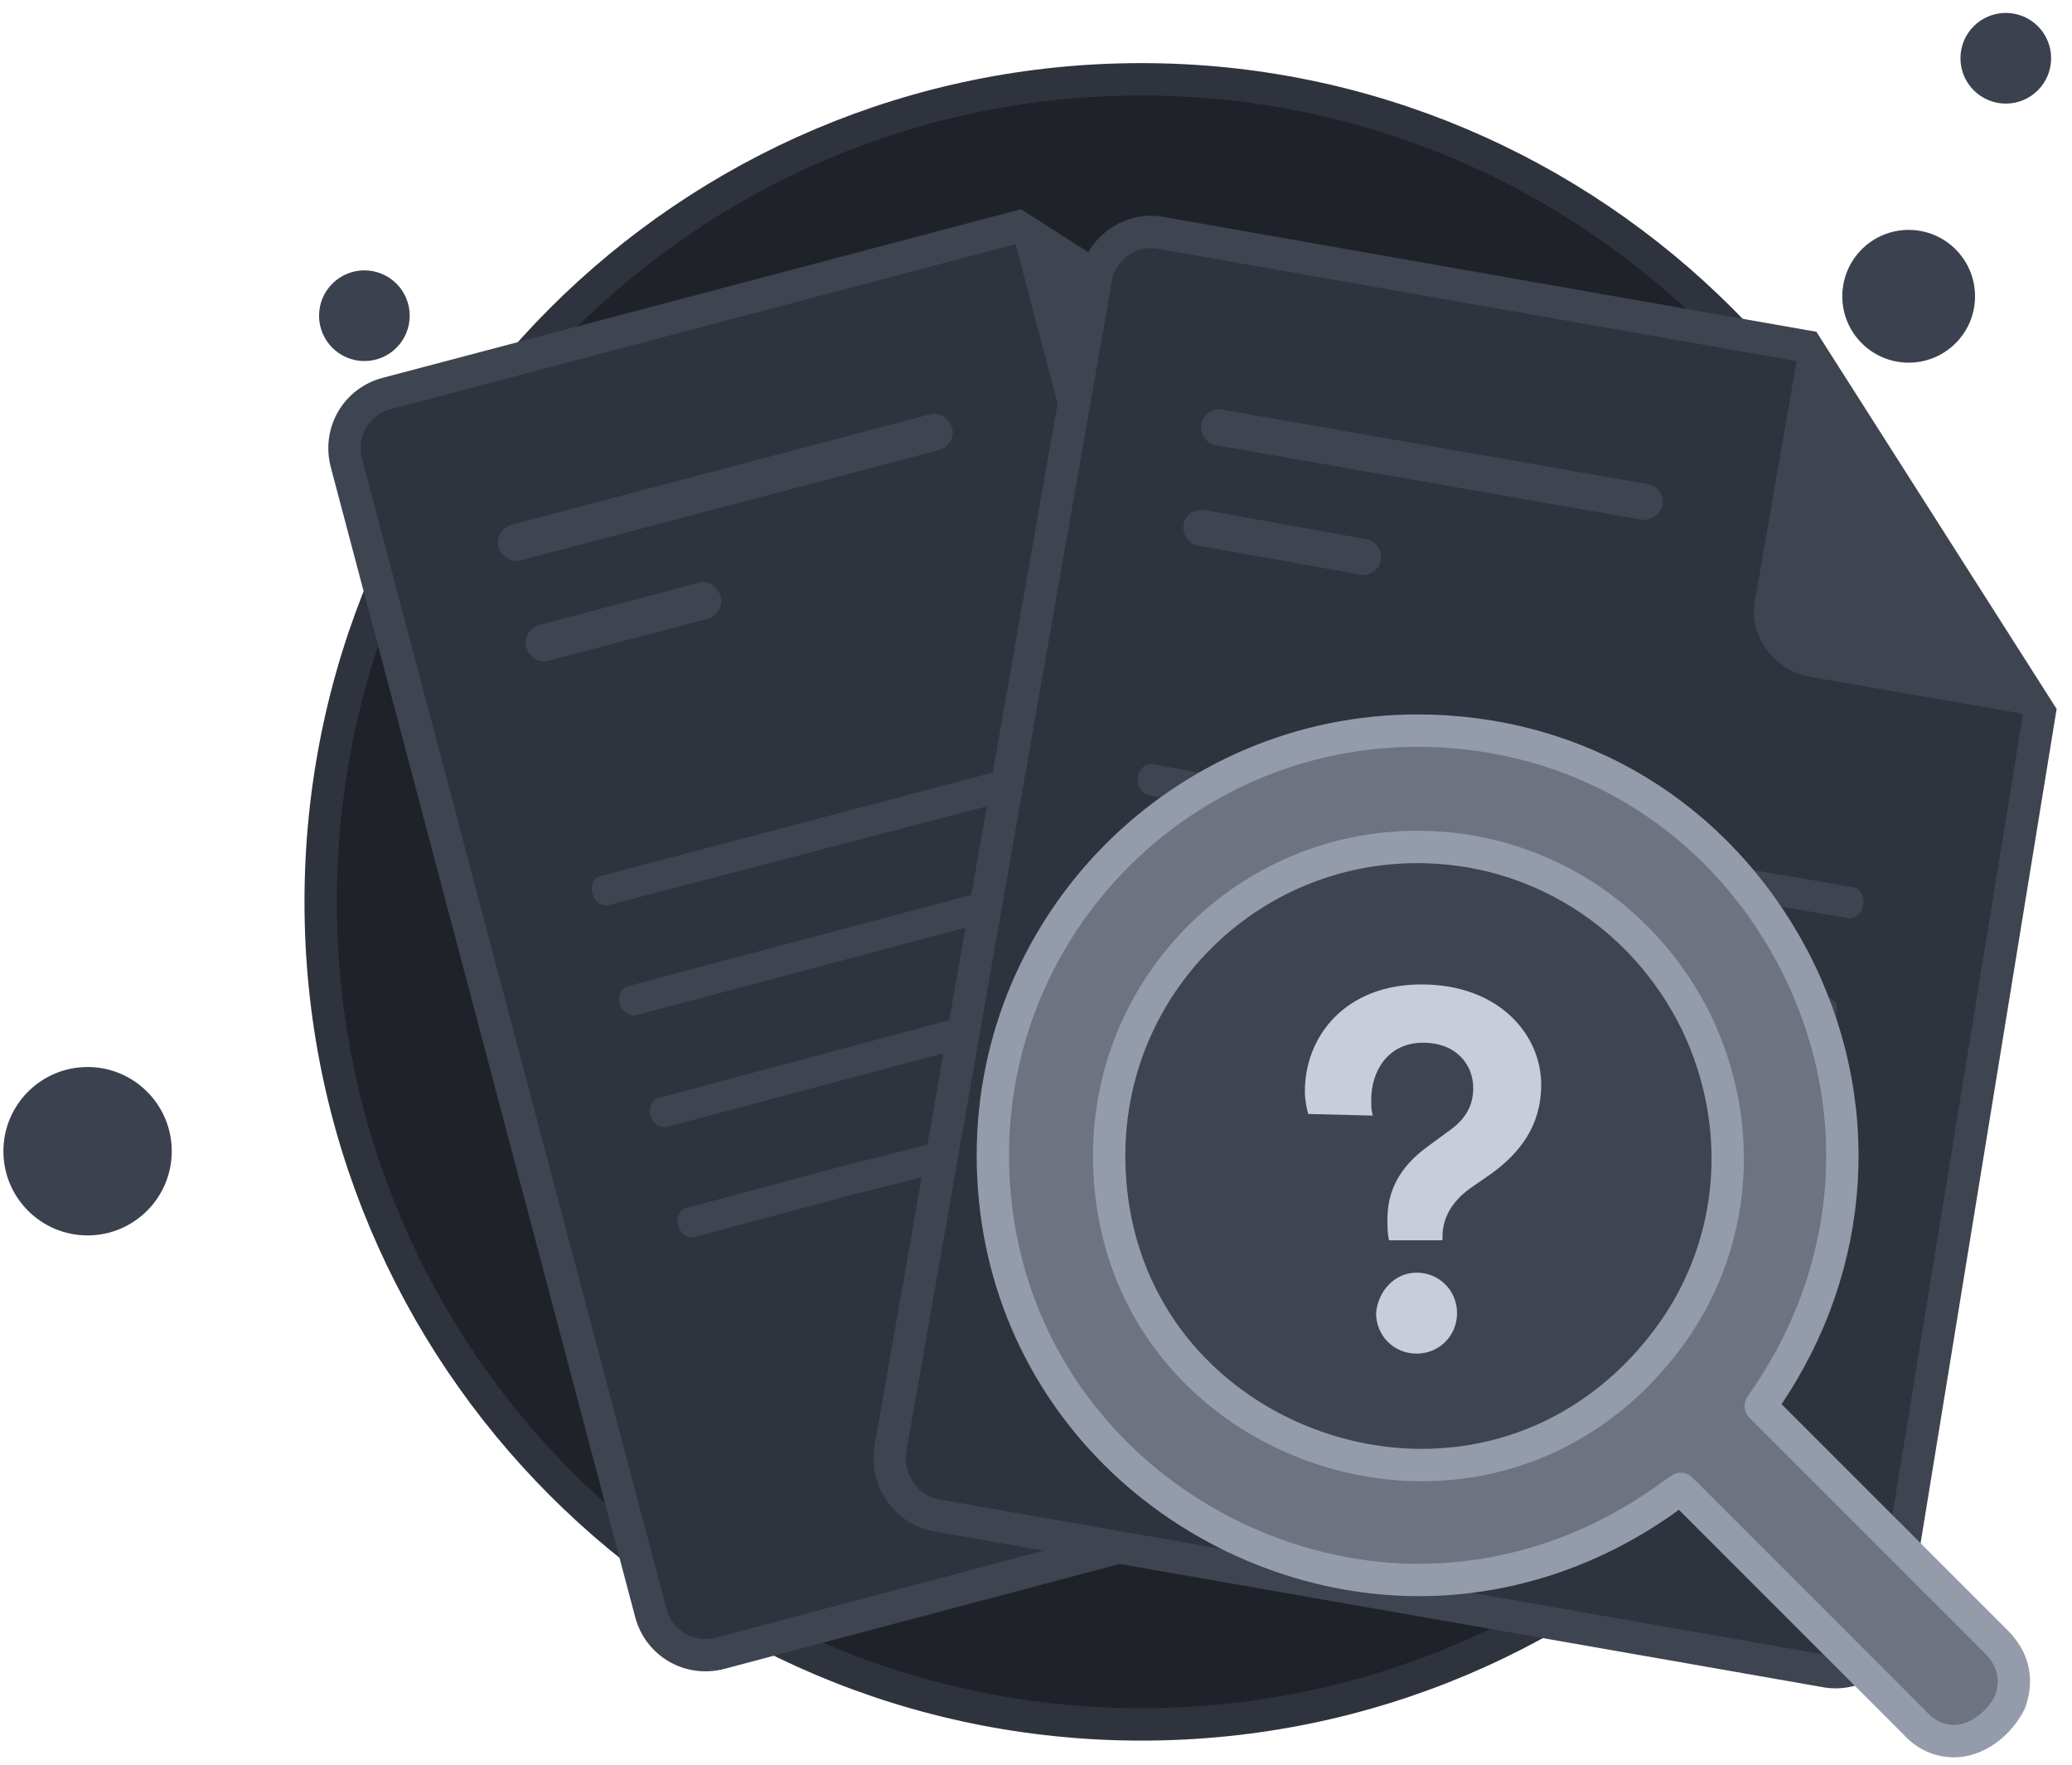 <svg width="128" height="109" viewBox="0 0 128 109" fill="none" xmlns="http://www.w3.org/2000/svg">
<path d="M70.51 106.498C98.51 106.498 121.21 83.798 121.21 55.698C121.21 27.598 98.41 4.898 70.51 4.898C42.51 4.898 19.81 27.598 19.81 55.698C19.81 83.798 42.51 106.498 70.51 106.498Z" fill="#1F2229" stroke="#2E333D" stroke-width="2" stroke-miterlimit="10"/>
<path d="M117.91 22.398C120.174 22.398 122.01 20.562 122.01 18.298C122.01 16.033 120.174 14.198 117.91 14.198C115.646 14.198 113.81 16.033 113.81 18.298C113.81 20.562 115.646 22.398 117.91 22.398Z" fill="#3B414E"/>
<path d="M123.91 6.398C125.457 6.398 126.71 5.144 126.71 3.598C126.71 2.051 125.457 0.798 123.91 0.798C122.364 0.798 121.11 2.051 121.11 3.598C121.11 5.144 122.364 6.398 123.91 6.398Z" fill="#3B414E"/>
<path d="M22.51 22.298C24.057 22.298 25.31 21.044 25.31 19.498C25.31 17.951 24.057 16.698 22.51 16.698C20.964 16.698 19.71 17.951 19.71 19.498C19.71 21.044 20.964 22.298 22.51 22.298Z" fill="#3B414E"/>
<path d="M5.41 76.298C8.282 76.298 10.61 73.969 10.61 71.098C10.61 68.226 8.282 65.898 5.41 65.898C2.538 65.898 0.21 68.226 0.21 71.098C0.21 73.969 2.538 76.298 5.41 76.298Z" fill="#3B414E"/>
<path d="M85.602 28.499L100.902 83.499C101.402 85.399 100.302 87.299 98.402 87.799L44.502 102.099C42.602 102.599 40.702 101.499 40.202 99.599L21.402 28.599C20.902 26.699 22.002 24.799 23.902 24.299L62.902 13.999L85.602 28.499Z" fill="#2E333D" stroke="#3E4450" stroke-width="2" stroke-miterlimit="10"/>
<path d="M84.41 63.498L55.31 71.198L52.11 71.998L42.41 74.598C42.01 74.698 41.71 75.198 41.91 75.698C42.01 76.198 42.51 76.498 42.91 76.398L52.61 73.798L55.81 72.998L84.91 65.298C85.31 65.198 85.61 64.698 85.41 64.198C85.31 63.698 84.81 63.398 84.41 63.498Z" fill="#3E4450"/>
<path d="M82.51 56.698L71.71 59.498L68.01 60.498L40.71 67.798C40.31 67.898 40.01 68.398 40.21 68.898C40.31 69.398 40.81 69.698 41.21 69.598L68.61 62.298L72.31 61.298L83.11 58.498C83.51 58.398 83.81 57.898 83.61 57.398C83.41 56.998 82.91 56.598 82.51 56.698Z" fill="#3E4450"/>
<path d="M80.91 49.798L78.11 50.498L75.31 51.198L38.81 60.898C38.41 60.998 38.11 61.498 38.31 61.998C38.41 62.498 38.91 62.798 39.31 62.698L75.81 52.998L78.91 52.198L81.41 51.498C81.81 51.398 82.11 50.898 81.91 50.398C81.81 49.998 81.41 49.698 80.91 49.798Z" fill="#3E4450"/>
<path d="M64.01 85.198L62.01 85.698C61.61 85.798 61.11 85.498 61.01 84.998C60.91 84.498 61.11 83.998 61.51 83.898L63.51 83.398C63.91 83.298 64.41 83.598 64.51 84.098C64.61 84.698 64.41 85.098 64.01 85.198Z" fill="#2E333D"/>
<path d="M57.91 86.798L46.41 89.798C46.01 89.898 45.51 89.598 45.41 89.098C45.31 88.598 45.51 88.098 45.91 87.998L57.41 84.998C57.81 84.898 58.31 85.198 58.41 85.698C58.61 86.198 58.41 86.698 57.91 86.798Z" fill="#2E333D"/>
<path d="M79.51 42.898L70.41 45.298L68.21 45.898L37.11 54.098C36.71 54.198 36.41 54.698 36.61 55.198C36.71 55.698 37.21 55.998 37.61 55.898L68.61 47.798L70.81 47.198L79.81 44.798C80.31 44.698 80.51 44.198 80.41 43.598C80.41 43.198 79.91 42.798 79.51 42.898Z" fill="#3E4450"/>
<path d="M58.01 27.798L32.21 34.598C31.61 34.798 31.01 34.398 30.81 33.798C30.61 33.198 31.01 32.598 31.61 32.398L57.41 25.598C58.01 25.398 58.61 25.798 58.81 26.398C59.01 26.998 58.61 27.598 58.01 27.798Z" fill="#3E4450"/>
<path d="M43.81 38.198L33.91 40.798C33.31 40.998 32.71 40.598 32.51 39.998C32.31 39.398 32.71 38.798 33.31 38.598L43.11 35.998C43.71 35.798 44.31 36.198 44.51 36.798C44.71 37.398 44.31 37.998 43.81 38.198Z" fill="#3E4450"/>
<path d="M62.51 14.198L66.51 29.398C67.11 31.498 69.41 32.798 71.51 32.198L85.21 28.698" fill="#3E4450"/>
<path d="M126.002 43.999L116.802 100.399C116.502 102.299 114.602 103.599 112.702 103.199L57.902 93.599C56.002 93.299 54.702 91.399 55.002 89.499L67.702 17.199C68.002 15.299 69.902 13.999 71.802 14.399L111.602 21.399L126.002 43.999Z" fill="#2E333D" stroke="#3E4450" stroke-width="2" stroke-miterlimit="10"/>
<path d="M110.31 75.498L80.71 70.298L77.51 69.698L67.61 67.998C67.21 67.898 66.71 68.298 66.71 68.798C66.61 69.298 66.91 69.798 67.31 69.898L77.21 71.598L80.41 72.198L110.01 77.398C110.41 77.498 110.91 77.098 110.91 76.598C111.01 76.098 110.81 75.598 110.31 75.498Z" fill="#3E4450"/>
<path d="M111.51 68.598L100.51 66.698L96.81 65.998L68.91 61.098C68.51 60.998 68.01 61.398 68.01 61.898C67.91 62.398 68.21 62.898 68.61 62.998L96.51 67.898L100.21 68.598L111.21 70.498C111.61 70.598 112.11 70.198 112.11 69.698C112.21 69.198 111.91 68.698 111.51 68.598Z" fill="#3E4450"/>
<path d="M112.91 61.598L110.01 61.098L107.11 60.598L69.91 54.098C69.51 53.998 69.01 54.398 69.01 54.898C68.91 55.398 69.21 55.898 69.61 55.998L106.81 62.498L110.01 63.098L112.51 63.498C112.91 63.598 113.41 63.198 113.41 62.698C113.61 62.198 113.41 61.698 112.91 61.598Z" fill="#3E4450"/>
<path d="M82.71 86.698L80.71 86.398C80.31 86.298 80.01 85.798 80.11 85.298C80.21 84.798 80.61 84.398 81.01 84.498L83.01 84.798C83.41 84.898 83.71 85.398 83.61 85.898C83.51 86.498 83.11 86.698 82.71 86.698Z" fill="#2E333D"/>
<path d="M76.61 85.598L64.91 83.598C64.51 83.498 64.21 82.998 64.31 82.498C64.41 81.998 64.81 81.598 65.21 81.698L76.91 83.698C77.31 83.798 77.61 84.298 77.51 84.798C77.41 85.398 77.01 85.698 76.61 85.598Z" fill="#2E333D"/>
<path d="M114.51 54.798L105.21 53.198L102.91 52.798L71.21 47.198C70.81 47.098 70.31 47.498 70.31 47.998C70.21 48.498 70.51 48.998 70.91 49.098L102.61 54.698L104.91 55.098L114.11 56.698C114.61 56.798 115.01 56.398 115.11 55.898C115.21 55.398 114.91 54.898 114.51 54.798Z" fill="#3E4450"/>
<path d="M101.41 32.098L75.11 27.498C74.51 27.398 74.11 26.798 74.21 26.198C74.31 25.598 74.91 25.198 75.51 25.298L101.81 29.898C102.41 29.998 102.81 30.598 102.71 31.198C102.61 31.698 102.01 32.198 101.41 32.098Z" fill="#3E4450"/>
<path d="M84.11 35.498L74.01 33.698C73.41 33.598 73.01 32.998 73.11 32.398C73.21 31.798 73.81 31.398 74.41 31.498L84.41 33.298C85.01 33.398 85.41 33.998 85.31 34.598C85.21 35.198 84.61 35.598 84.11 35.498Z" fill="#3E4450"/>
<path d="M111.11 21.598L108.41 37.098C108.01 39.298 109.61 41.398 111.81 41.798L125.61 44.198" fill="#3E4450"/>
<path d="M87.91 95.298C100.226 95.298 110.21 85.314 110.21 72.998C110.21 60.682 100.226 50.698 87.91 50.698C75.594 50.698 65.61 60.682 65.61 72.998C65.61 85.314 75.594 95.298 87.91 95.298Z" fill="#3E4450"/>
<path d="M120.715 107.532C119.849 107.532 118.984 107.186 118.291 106.407L103.836 91.951L103.317 92.297C98.642 95.76 93.189 97.578 87.649 97.578C80.984 97.578 74.319 94.894 69.385 90.22C64.192 85.286 61.335 78.621 61.335 71.35C61.335 56.895 73.108 45.123 87.563 45.123C97.431 45.123 106.086 50.316 110.761 59.145C115.348 67.888 114.742 78.102 109.116 86.325L108.77 86.844L123.312 101.386C124.783 102.858 124.437 104.329 124.177 105.108C123.485 106.493 122.1 107.532 120.715 107.532ZM87.563 52.307C77.003 52.307 68.52 60.877 68.52 71.35C68.52 83.295 78.301 90.48 87.823 90.48C93.622 90.48 98.902 87.883 102.624 83.209C107.212 77.496 107.991 69.792 104.788 63.127C101.499 56.462 94.92 52.307 87.563 52.307Z" fill="#6D7381" stroke="#949BAB" stroke-width="2" stroke-miterlimit="10" stroke-linejoin="round"/>
<path d="M85.81 76.598C85.71 76.198 85.71 75.798 85.71 75.298C85.71 73.598 86.41 72.098 88.21 70.798L89.71 69.698C90.61 68.998 91.01 68.198 91.01 67.198C91.01 65.798 90.01 64.398 87.91 64.398C85.71 64.398 84.71 66.198 84.71 67.898C84.71 68.298 84.71 68.598 84.81 68.898L80.81 68.798C80.71 68.398 80.61 67.898 80.61 67.398C80.61 63.998 83.11 60.798 87.81 60.798C92.61 60.798 95.21 63.898 95.21 66.998C95.21 69.498 93.91 71.198 92.11 72.498L90.81 73.398C89.71 74.198 89.11 75.198 89.11 76.398V76.598H85.81ZM87.51 78.598C88.91 78.598 90.01 79.698 90.01 81.098C90.01 82.498 88.91 83.598 87.51 83.598C86.11 83.598 85.01 82.498 85.01 81.098C85.11 79.798 86.11 78.598 87.51 78.598Z" fill="#C7CDDB"/>
</svg>
